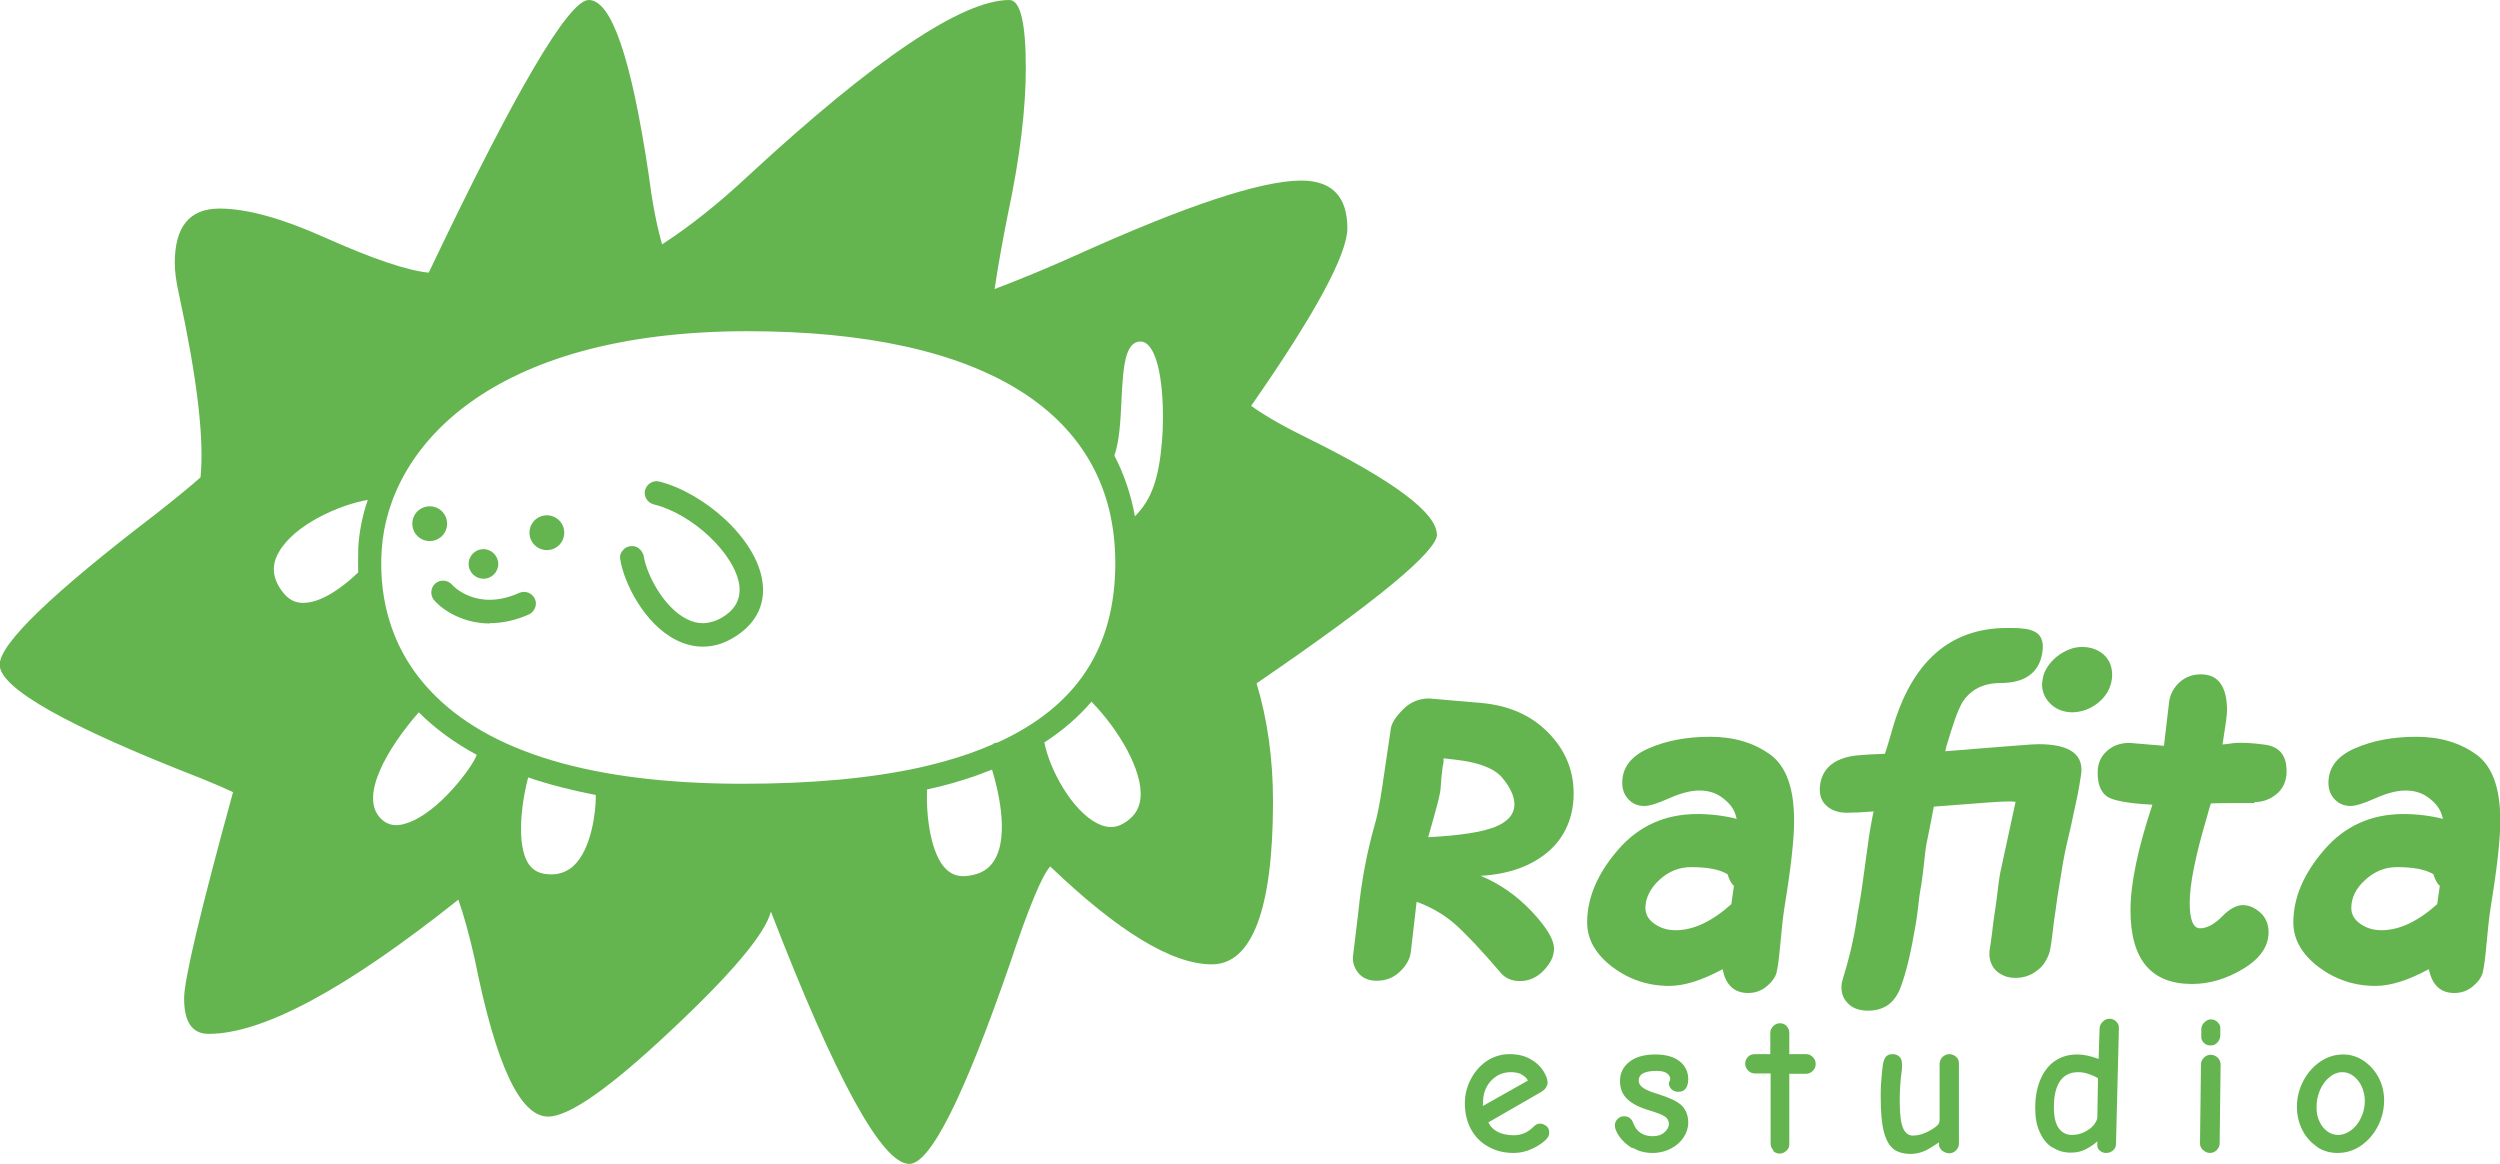 <?xml version="1.0" encoding="UTF-8"?>
<svg id="Capa_2" data-name="Capa 2" xmlns="http://www.w3.org/2000/svg" viewBox="0 0 77.67 36.17">
  <defs>
    <style>
      .cls-1 {
        fill: #64b54f;
        stroke-width: 0px;
      }
    </style>
  </defs>
  <g id="logo">
    <g>
      <g>
        <g>
          <path class="cls-1" d="M16.99,16.04c-.28,0-.5.22-.5.5s.22.5.5.5.5-.22.5-.5-.22-.5-.5-.5Z"/>
          <path class="cls-1" d="M16.15,18.46c-1.34.6-2.11-.23-2.14-.27-.12-.13-.32-.14-.46-.03-.13.12-.15.32-.03.46.26.3.87.7,1.7.7.36,0,.76-.08,1.2-.27.16-.07.24-.26.16-.43-.07-.16-.26-.24-.43-.16Z"/>
          <path class="cls-1" d="M13.85,16.27c0-.28-.22-.5-.5-.5s-.5.22-.5.5.22.5.5.5.5-.22.5-.5Z"/>
          <path class="cls-1" d="M15.02,17.94c.23,0,.41-.18.41-.41s-.18-.42-.41-.42-.42.18-.42.42.18.41.42.41Z"/>
          <path class="cls-1" d="M20.46,15c-.17-.04-.35.06-.39.24-.04.17.06.35.24.39,1.23.3,2.56,1.57,2.69,2.55.06.46-.14.81-.62,1.07-.35.19-.7.2-1.05.02-.75-.37-1.29-1.42-1.37-2-.03-.18-.19-.3-.37-.27-.18.03-.3.19-.27.37.1.71.73,1.99,1.73,2.48.26.13.53.19.79.19.29,0,.58-.08.86-.23.71-.39,1.04-1,.95-1.72-.18-1.37-1.83-2.76-3.18-3.1Z"/>
          <path class="cls-1" d="M44.64,16.61c0-.67-1.33-1.67-4-2.99-.7-.34-1.29-.67-1.77-1.01,2-2.87,2.99-4.71,2.99-5.52,0-.98-.48-1.48-1.43-1.48-1.24,0-3.57.77-7,2.32-.87.39-1.71.74-2.53,1.05.11-.73.25-1.52.42-2.36.37-1.74.55-3.25.55-4.51,0-1.4-.17-2.11-.51-2.11-1.46,0-4.16,1.81-8.09,5.44-.93.87-1.83,1.59-2.7,2.15-.17-.59-.31-1.32-.42-2.19-.54-3.6-1.15-5.4-1.86-5.4-.62,0-2.28,2.82-4.97,8.47-.65-.06-1.73-.42-3.25-1.1-1.32-.59-2.4-.89-3.25-.89-.93,0-1.39.56-1.39,1.69,0,.25.04.58.13.97.56,2.59.79,4.48.67,5.69-.28.25-.74.63-1.39,1.14-3.23,2.47-4.85,4.03-4.85,4.68,0,.73,2.09,1.91,6.28,3.54.42.17.74.31.97.42-1.01,3.68-1.52,5.82-1.52,6.41,0,.73.25,1.1.76,1.1,1.69,0,4.27-1.39,7.76-4.17.17.48.34,1.1.51,1.85.65,3.26,1.4,4.89,2.28,4.89.65,0,1.92-.89,3.82-2.68,1.9-1.78,2.93-3.01,3.1-3.69,2.02,5.23,3.46,7.84,4.3,7.84.65,0,1.69-2.07,3.12-6.2.59-1.77,1.01-2.78,1.26-3.04,2.11,2.02,3.78,3.04,5.02,3.04s1.9-1.69,1.9-5.06c0-1.32-.17-2.54-.51-3.67,3.74-2.56,5.61-4.1,5.61-4.64ZM11.18,17.02c-.01.22-.02.49,0,.78-.34.34-1.15,1-1.79.97-.26-.01-.48-.15-.66-.4-.3-.42-.33-.82-.09-1.24.49-.85,1.93-1.52,2.87-1.66-.18.52-.28,1.04-.31,1.55ZM14.85,23.46c-.08.32-1.19,1.85-2.22,2.17-.34.11-.61.05-.83-.16-.79-.79.45-2.54,1.21-3.4.52.52,1.13.97,1.85,1.36,0,.01,0,.02,0,.03ZM18.55,24.76c0,.42-.13,1.63-.71,2.16-.23.21-.5.3-.84.28-.28-.02-.47-.13-.61-.33-.47-.68-.18-2.23-.02-2.78.67.24,1.4.42,2.19.57-.01.03-.02.06-.02.1ZM30.93,26.75c-.18.29-.45.45-.84.5-.29.04-.53-.03-.72-.21-.56-.53-.63-1.88-.61-2.54.55-.12,1.07-.27,1.56-.44.18-.07.37-.13.54-.2.31.98.49,2.23.08,2.9ZM31.01,23.11s-.04,0-.06.02c-.03.01-.06.03-.09.05-.24.1-.48.2-.74.29-.46.16-.96.3-1.5.42-1.54.34-3.39.52-5.53.52-4.67,0-7.95-.98-9.75-2.92-1.4-1.5-1.59-3.23-1.51-4.41.21-3.15,3.33-6.82,11.41-6.82,7.4,0,11.47,2.57,11.47,7.25,0,2.63-1.22,4.49-3.7,5.62ZM35.48,24.84c-.04.35-.23.62-.56.8-.26.14-.53.14-.82,0-.84-.41-1.55-1.78-1.69-2.57.59-.38,1.1-.82,1.51-1.31.88.89,1.66,2.21,1.56,3.08ZM36.15,13.74c-.1,1.2-.34,1.86-.92,2.4-.12-.71-.34-1.36-.65-1.96.17-.45.2-1.05.23-1.68.05-1.16.13-1.92.64-1.92.11,0,.19.04.27.13.48.52.5,2.26.43,3.02Z"/>
        </g>
        <g>
          <path class="cls-1" d="M13.35,16.81c-.3,0-.54-.24-.54-.54s.24-.54.54-.54.54.24.54.54-.24.54-.54.54ZM13.35,15.82c-.25,0-.46.21-.46.46s.21.45.46.45.46-.2.46-.45-.2-.46-.46-.46Z"/>
          <path class="cls-1" d="M16.99,17.09c-.3,0-.54-.24-.54-.54s.24-.54.54-.54.54.24.54.54-.24.54-.54.54ZM16.99,16.09c-.25,0-.46.21-.46.46s.21.46.46.46.46-.21.46-.46-.21-.46-.46-.46Z"/>
          <path class="cls-1" d="M15.02,17.98c-.25,0-.46-.2-.46-.46s.21-.46.46-.46.46.21.46.46-.2.46-.46.46ZM15.02,17.16c-.21,0-.37.17-.37.37s.17.37.37.37.37-.17.37-.37-.17-.37-.37-.37Z"/>
          <path class="cls-1" d="M15.22,19.37c-.81,0-1.44-.39-1.73-.72-.13-.15-.12-.38.03-.52.15-.13.38-.12.52.03,0,.01.76.86,2.09.26.19-.08.4,0,.49.19.04.09.04.19,0,.28-.04.09-.1.16-.19.2-.4.18-.81.27-1.21.27ZM13.77,18.13c-.07,0-.13.02-.19.07-.11.1-.13.28-.03.4.28.32.88.69,1.67.69.39,0,.78-.09,1.18-.27.07-.03.12-.09.15-.16.03-.07.02-.15,0-.21-.06-.14-.23-.21-.37-.14-1.39.62-2.19-.27-2.19-.28-.05-.06-.13-.09-.21-.09Z"/>
          <path class="cls-1" d="M29.94,27.95c-.4,0-.77-.14-1.05-.41-.72-.69-.83-2.06-.83-2.85-1.45.27-3.12.4-4.98.4-1.39,0-2.68-.09-3.84-.26-.01.4-.11,1.86-.93,2.61-.33.31-.73.46-1.2.46-.05,0-.11,0-.16,0-.48-.04-.87-.25-1.13-.62-.74-1.07-.18-3.15-.11-3.38,0,0,0,0,0,0-.09-.04-.17-.08-.26-.11-.29.73-1.44,1.95-2.24,2.35-.31.16-.62.24-.92.24-.38,0-.72-.14-1-.42-1.3-1.31.55-3.64,1.2-4.37-.67-.84-1.11-1.82-1.3-2.91-.46.37-1.12.78-1.79.78-.03,0-.06,0-.09,0-.47-.03-.87-.26-1.18-.69-.46-.64-.51-1.32-.13-1.98.69-1.21,2.61-1.99,3.72-2.03.71-1.48,1.99-2.74,3.71-3.62,2.04-1.05,4.66-1.58,7.79-1.58,5.26,0,9,1.29,10.84,3.72.03-.26.04-.54.05-.81h0c.06-1.15.12-2.57,1.33-2.57.3,0,.57.12.78.35.81.88.63,3.28.61,3.55h0c-.14,1.59-.53,2.41-1.47,3.13.01.21.02.39.02.57,0,1.44-.35,2.69-1.03,3.73.49.49.95,1.1,1.27,1.67.41.74.6,1.44.53,2.02-.07.58-.39,1.04-.92,1.33-.45.25-.96.25-1.45,0-.94-.46-1.72-1.76-2-2.78-.1.05-.2.1-.29.15.28.88.64,2.48.01,3.49-.29.47-.74.75-1.35.82-.07,0-.15.01-.23.01ZM28.15,24.58v.05c0,.62.06,2.14.8,2.84.27.26.61.39.99.39.07,0,.15,0,.22-.01.58-.07,1.01-.33,1.28-.78.61-1,.24-2.6-.03-3.46v-.04s.02-.02.02-.02c.12-.06.24-.12.37-.19l.05-.03v.05c.27,1.01,1.05,2.32,1.98,2.78.47.23.95.23,1.38,0,.51-.28.81-.71.88-1.26.14-1.16-.81-2.66-1.8-3.64l-.03-.02.02-.03c.69-1.03,1.04-2.28,1.04-3.71,0-.18,0-.37-.02-.59v-.02s.02-.01.02-.01c.93-.7,1.32-1.51,1.46-3.08h0c.02-.27.2-2.63-.58-3.49-.19-.21-.44-.32-.71-.32-1.13,0-1.19,1.38-1.25,2.48h0c-.01.32-.03.65-.06.94v.11s-.08-.09-.08-.09c-1.8-2.47-5.54-3.78-10.84-3.78-5.71,0-9.87,1.89-11.43,5.18v.02s-.04,0-.04,0c-1.08.03-2.99.8-3.67,1.99-.36.63-.31,1.28.13,1.89.29.41.67.63,1.12.65.03,0,.06,0,.09,0,.67,0,1.35-.44,1.79-.81l.06-.05v.07c.19,1.12.63,2.12,1.32,2.97l.02.03-.02.03c-.61.68-2.49,3.01-1.23,4.28.26.26.57.39.94.39.28,0,.58-.08.88-.23.8-.41,1.96-1.64,2.21-2.35l.02-.04.04.02c.11.05.22.1.33.15l.04.02-.02.05s0,.01,0,.02c-.07.23-.62,2.27.1,3.31.24.35.61.55,1.06.58.05,0,.1,0,.15,0,.44,0,.82-.15,1.14-.44.83-.77.9-2.3.9-2.6v-.05s.05,0,.05,0c1.17.18,2.47.27,3.88.27,1.87,0,3.56-.14,5.01-.41h.05Z"/>
          <path class="cls-1" d="M9.42,18.82s-.03,0-.05,0c-.28-.01-.5-.15-.7-.42-.31-.43-.34-.85-.09-1.29.51-.9,2.01-1.55,2.9-1.68h.07s-.02.06-.02.06c-.17.51-.28,1.03-.31,1.54-.02.26-.02.52,0,.78v.02s-.01.01-.01.01c-.1.1-1.01.98-1.78.98ZM11.43,15.53c-.88.15-2.29.77-2.77,1.63-.23.4-.2.79.09,1.19.18.25.38.37.63.38h0s.03,0,.05,0c.71,0,1.55-.8,1.7-.95-.01-.25,0-.51,0-.77.03-.49.13-1,.3-1.49Z"/>
          <path class="cls-1" d="M12.32,25.73c-.21,0-.39-.08-.54-.23-.36-.36-.36-.94.01-1.72.36-.76.95-1.46,1.19-1.73l.03-.03.03.03c.51.52,1.13.97,1.84,1.35h.02v.04s0,.02,0,.03v.02c-.08.33-1.21,1.88-2.25,2.2-.12.04-.23.06-.33.06ZM13.01,22.13c-.97,1.11-1.86,2.62-1.18,3.3.21.21.46.26.79.15,1.01-.31,2.1-1.81,2.19-2.13,0,0,0,0,0,0-.69-.37-1.3-.82-1.8-1.32Z"/>
          <path class="cls-1" d="M17.12,27.25s-.07,0-.11,0c-.29-.02-.49-.13-.64-.34-.46-.66-.22-2.13-.02-2.82v-.04s.06.02.06.02c.65.23,1.39.42,2.18.57h.05s-.02.06-.02.06c-.01.03-.02.05-.02.08,0,.42-.13,1.65-.72,2.19-.21.2-.46.29-.76.29ZM16.41,24.15c-.16.58-.42,2.06.02,2.7.13.19.32.29.58.31.32.03.59-.06.81-.26.57-.53.69-1.72.69-2.13,0-.02,0-.04,0-.07-.76-.15-1.47-.33-2.11-.55Z"/>
          <path class="cls-1" d="M29.94,27.3c-.24,0-.44-.08-.6-.23-.65-.62-.63-2.25-.62-2.57v-.03s.03,0,.03,0c.53-.12,1.05-.26,1.55-.44.16-.06.35-.13.54-.2l.04-.02v.04c.16.47.61,2.08.08,2.93-.18.3-.47.47-.88.52-.05,0-.1.01-.15.01ZM28.8,24.53c-.03.86.12,2.02.6,2.48.18.17.4.24.68.2.38-.05.64-.2.81-.48.49-.79.09-2.3-.07-2.82-.17.07-.35.13-.5.19h0c-.49.17-1.01.32-1.53.43Z"/>
          <path class="cls-1" d="M34.52,25.78c-.14,0-.29-.04-.45-.11-.85-.42-1.57-1.8-1.71-2.6v-.03s.02-.02.02-.02c.59-.38,1.09-.81,1.5-1.3l.03-.04.03.03c.83.84,1.68,2.18,1.57,3.12h0c-.04.37-.23.64-.59.84-.13.07-.27.11-.41.11ZM32.45,23.08c.15.79.84,2.11,1.66,2.51.28.14.54.14.78,0,.32-.18.5-.43.54-.77h0c.1-.86-.68-2.16-1.52-3.02-.4.47-.9.9-1.47,1.27Z"/>
          <path class="cls-1" d="M23.09,24.44c-4.68,0-7.97-.99-9.78-2.93-1.41-1.51-1.61-3.25-1.52-4.45.22-3.16,3.34-6.86,11.45-6.86,7.42,0,11.51,2.59,11.51,7.29,0,2.67-1.22,4.52-3.72,5.65h-.02s-.03.01-.05.02c-.03,0-.05.02-.08.04-.24.11-.49.2-.75.29-.46.16-.97.3-1.5.42h0c-1.53.34-3.4.52-5.54.52ZM23.23,10.29c-8.05,0-11.16,3.65-11.37,6.78-.08,1.18.11,2.9,1.5,4.38,1.8,1.93,5.07,2.9,9.72,2.9,2.13,0,3.99-.17,5.52-.51h0c.53-.12,1.03-.26,1.49-.42.26-.09.51-.19.74-.29.02-.02.05-.04.09-.05.02,0,.04-.01.06-.01h.01c2.46-1.12,3.66-2.94,3.66-5.58,0-4.65-4.06-7.2-11.43-7.2Z"/>
          <path class="cls-1" d="M35.21,16.22v-.08c-.13-.69-.35-1.35-.66-1.95v-.02s0-.02,0-.02c.17-.45.2-1.06.23-1.66.05-1.18.13-1.96.68-1.96.13,0,.21.04.3.14.49.53.51,2.29.44,3.05-.11,1.23-.36,1.89-.93,2.43l-.06.05ZM34.63,14.17c.3.58.51,1.21.63,1.87.51-.51.74-1.15.84-2.32.07-.75.06-2.48-.42-2.99-.08-.08-.14-.11-.24-.12-.48,0-.55.74-.6,1.88-.03.6-.06,1.21-.22,1.67Z"/>
          <path class="cls-1" d="M21.83,20.09c-.27,0-.55-.07-.81-.2-1.01-.5-1.64-1.8-1.75-2.51-.02-.1,0-.19.07-.27.06-.08.14-.13.24-.14.09-.01.19,0,.27.07.08.06.13.15.15.24.09.57.62,1.6,1.35,1.96.34.17.67.16,1.02-.02.46-.25.65-.59.6-1.03-.13-.97-1.44-2.22-2.66-2.52-.19-.05-.32-.24-.27-.44.05-.19.25-.32.44-.27,1.36.34,3.03,1.75,3.21,3.13.1.74-.25,1.36-.97,1.76-.28.16-.58.24-.88.24ZM19.63,17.04s-.03,0-.04,0c-.07.01-.14.05-.18.11-.04.06-.06.13-.05.21.1.7.72,1.96,1.7,2.45.53.27,1.1.25,1.62-.04.69-.38,1.02-.98.93-1.68-.18-1.35-1.81-2.73-3.14-3.06-.15-.04-.3.06-.34.21-.04.15.06.3.21.34,1.24.31,2.59,1.59,2.72,2.59.06.48-.15.84-.64,1.11-.37.2-.72.21-1.09.02-.76-.38-1.31-1.44-1.4-2.03-.01-.08-.05-.14-.11-.19-.05-.04-.1-.05-.16-.05Z"/>
        </g>
      </g>
      <g>
        <path class="cls-1" d="M44.01,28.03l-.18,1.56c-.03.21-.14.41-.34.6-.2.19-.44.28-.72.28-.23,0-.41-.07-.54-.21-.13-.14-.2-.31-.2-.51l.17-1.41c.1-.98.27-1.87.5-2.68.08-.26.16-.66.24-1.19l.27-1.83c.02-.16.14-.36.37-.59.22-.23.5-.35.82-.35l1.63.14c.85.08,1.54.38,2.07.92.53.54.79,1.17.79,1.89s-.26,1.35-.78,1.8c-.52.45-1.22.71-2.11.76.6.25,1.13.62,1.59,1.11.46.49.69.87.69,1.15,0,.24-.11.46-.32.68-.21.22-.46.33-.74.33-.24,0-.44-.08-.59-.25-.63-.74-1.12-1.25-1.45-1.54-.33-.28-.72-.51-1.16-.67ZM44.85,23.57c0,.07,0,.15-.03.25-.03.24-.05.44-.06.63,0,.18-.14.7-.39,1.56.99-.05,1.68-.16,2.08-.32.4-.16.6-.4.6-.7,0-.25-.13-.53-.38-.83-.26-.3-.75-.48-1.47-.56l-.35-.04Z"/>
        <path class="cls-1" d="M53.96,25.45l-.04-.14c-.06-.19-.19-.36-.4-.52s-.45-.23-.72-.23-.58.08-.94.24c-.36.16-.61.24-.77.24-.21,0-.37-.07-.5-.21-.13-.14-.19-.31-.19-.51,0-.47.27-.83.82-1.07.55-.24,1.18-.36,1.91-.36s1.34.18,1.85.54.76,1.05.76,2.07c0,.57-.1,1.47-.3,2.69-.05.32-.09.7-.13,1.15-.04.45-.08.74-.12.89-.04.14-.15.29-.31.42-.17.14-.36.2-.57.2-.43,0-.7-.25-.79-.74-.63.34-1.18.52-1.66.52-.66,0-1.25-.2-1.77-.59-.52-.4-.78-.86-.78-1.38,0-.77.32-1.52.96-2.26.64-.74,1.46-1.11,2.46-1.11.42,0,.83.05,1.23.15ZM53.79,28.08l.08-.56c-.07-.05-.14-.17-.2-.36-.25-.15-.62-.22-1.13-.22-.37,0-.7.13-.99.4-.28.26-.43.56-.43.87,0,.19.09.36.28.49.18.13.4.2.66.2.55,0,1.13-.27,1.74-.82Z"/>
        <path class="cls-1" d="M60.44,23.34c.94-.08,1.65-.13,2.12-.17.47-.04.73-.05.77-.05.99,0,1.43.33,1.32.98-.03.2-.07.43-.12.68-.05.25-.12.53-.18.84-.07.31-.14.59-.19.83-.05.25-.09.47-.12.68-.02.13-.05.29-.08.49-.03.19-.07.42-.1.68-.04.26-.07.48-.09.68-.02.19-.05.36-.07.49-.02.13-.07.25-.13.36-.06.11-.14.21-.24.29s-.2.15-.32.19c-.12.05-.25.07-.39.07s-.26-.02-.37-.07c-.11-.05-.2-.11-.27-.19-.07-.08-.12-.18-.15-.29-.03-.11-.03-.23-.01-.36.02-.13.05-.29.07-.49.02-.19.05-.42.09-.68.04-.26.07-.48.09-.68s.05-.36.07-.49l.48-2.22c-.05,0-.1-.01-.14-.01h-.1c-.1,0-.35.01-.73.04-.38.03-.9.07-1.57.12-.06.34-.12.61-.16.82s-.07.34-.08.4c-.02.13-.04.3-.06.5-.02.2-.05.44-.09.71-.05.27-.08.51-.1.71-.02.2-.05.37-.07.5-.14.84-.29,1.49-.47,1.97-.09.24-.22.43-.39.55-.17.12-.38.18-.63.18-.13,0-.25-.02-.36-.06-.11-.04-.2-.1-.27-.18-.08-.08-.13-.17-.16-.27-.03-.11-.04-.22-.02-.34,0-.03.01-.06.02-.08s.01-.06.02-.08c.09-.29.17-.58.24-.87.07-.3.13-.6.18-.92.01-.09.04-.27.09-.54.05-.27.1-.63.16-1.08.05-.38.1-.72.14-1.02.05-.29.09-.54.14-.75-.37.03-.64.04-.83.04-.28,0-.5-.08-.66-.24-.16-.16-.21-.38-.17-.65.07-.43.34-.7.81-.83.1-.03.26-.06.45-.07.2-.02.45-.03.75-.04.01-.04.04-.12.08-.25.04-.12.09-.3.15-.51.6-2.1,1.79-3.15,3.57-3.15.19,0,.35,0,.49.02.13.01.24.04.31.07.25.1.35.32.29.68-.1.62-.54.94-1.29.94-.54,0-.94.2-1.2.61-.06.11-.14.28-.22.51-.08.23-.17.51-.27.85l-.04.18ZM64.38,22.13c-.15,0-.28-.03-.4-.08s-.22-.12-.31-.22c-.09-.09-.15-.2-.19-.32-.04-.12-.05-.26-.02-.4.02-.14.07-.27.15-.39s.18-.23.29-.32c.11-.09.24-.16.38-.22s.28-.08.42-.08.29.03.41.08.23.13.31.22c.08.09.14.2.17.32.03.12.04.25.02.39-.02.14-.07.28-.14.4-.07.12-.17.23-.28.32-.11.09-.24.17-.38.22s-.28.08-.43.08Z"/>
        <path class="cls-1" d="M70.05,24.95h-.55c-.32,0-.59,0-.81.01-.03.08-.05.15-.07.22-.02.07-.04.15-.06.22-.35,1.18-.53,2.06-.53,2.65,0,.53.11.79.32.79s.44-.12.68-.36c.23-.24.45-.36.65-.36.19,0,.37.08.54.23.17.15.26.36.26.61,0,.44-.26.82-.79,1.14-.53.32-1.06.47-1.59.47-1.27,0-1.91-.76-1.91-2.29,0-.83.23-1.92.68-3.28-.77-.04-1.25-.13-1.43-.27-.18-.14-.27-.38-.27-.72,0-.28.09-.5.28-.67.18-.17.42-.26.71-.26l1.07.09.16-1.36c.03-.24.14-.44.32-.61.19-.17.41-.25.67-.25.54,0,.81.38.81,1.13,0,.13-.05.48-.14,1.05.13-.01.24-.03.32-.04.26-.03.6-.01,1.03.05.43.07.64.34.64.82,0,.29-.1.53-.3.7-.2.17-.43.26-.71.26Z"/>
        <path class="cls-1" d="M75.9,25.45l-.04-.14c-.06-.19-.19-.36-.4-.52s-.45-.23-.72-.23-.58.08-.94.24c-.36.16-.61.24-.77.24-.2,0-.37-.07-.5-.21-.13-.14-.19-.31-.19-.51,0-.47.27-.83.82-1.07.55-.24,1.18-.36,1.91-.36s1.34.18,1.85.54.76,1.05.76,2.07c0,.57-.1,1.47-.3,2.69-.05.32-.09.7-.13,1.15-.04.45-.08.74-.12.89-.04.14-.15.29-.31.42-.17.14-.36.2-.57.2-.43,0-.69-.25-.79-.74-.63.34-1.18.52-1.66.52-.66,0-1.25-.2-1.77-.59-.52-.4-.78-.86-.78-1.38,0-.77.32-1.52.96-2.26.64-.74,1.46-1.11,2.46-1.11.42,0,.83.05,1.23.15ZM75.72,28.08l.08-.56c-.07-.05-.14-.17-.2-.36-.25-.15-.62-.22-1.13-.22-.37,0-.7.13-.99.4-.29.26-.43.56-.43.87,0,.19.09.36.28.49.18.13.4.2.66.2.55,0,1.13-.27,1.74-.82Z"/>
      </g>
      <g>
        <path class="cls-1" d="M46.25,35.63c-.23-.12-.41-.3-.54-.53-.13-.23-.2-.51-.2-.82,0-.26.06-.51.18-.74.12-.24.28-.42.49-.57.21-.14.45-.22.72-.22.25,0,.46.05.64.15s.31.22.4.36c.09.14.14.26.14.38,0,.05-.02.1-.05.15-.03.05-.08.09-.14.13l-1.65.95c.06.13.16.23.3.3s.31.1.49.1c.24,0,.44-.09.61-.26.07-.07.13-.1.2-.1.08,0,.15.03.21.08.06.05.08.12.08.2,0,.07-.02.13-.07.18-.11.13-.27.23-.46.32-.19.09-.38.13-.57.13-.29,0-.55-.06-.78-.19ZM47.26,33.37c-.09-.04-.2-.06-.32-.06-.23,0-.43.08-.59.24s-.25.36-.27.59c0,.06-.01.14-.01.22l1.4-.79c-.05-.09-.12-.15-.21-.19Z"/>
        <path class="cls-1" d="M50.71,35.67c-.17-.1-.31-.23-.4-.36s-.14-.25-.14-.34.03-.15.09-.21c.06-.06.12-.08.2-.08.07,0,.13.02.18.06.05.04.08.09.1.15.05.13.12.23.22.3.1.07.23.11.38.11.16,0,.28-.04.37-.12.09-.08.14-.17.14-.26s-.04-.17-.11-.22c-.08-.06-.23-.12-.46-.19-.34-.1-.58-.22-.73-.37-.15-.14-.22-.33-.22-.56,0-.24.1-.44.29-.59.19-.15.46-.23.81-.23.32,0,.57.07.75.21s.27.33.27.56c0,.13-.03.22-.08.29-.05.07-.13.1-.23.1-.09,0-.16-.03-.21-.08-.05-.05-.08-.11-.08-.17,0-.02,0-.05.02-.08.01-.03.02-.05.02-.07,0-.07-.04-.13-.11-.18-.07-.05-.18-.07-.33-.07-.18,0-.32.03-.41.08-.09.05-.13.13-.13.22s.05.17.14.23c.09.06.25.13.49.2.34.11.58.22.71.35.13.13.2.31.2.53,0,.16-.05.31-.14.45s-.22.26-.39.35c-.17.09-.36.14-.57.14-.24,0-.44-.05-.62-.16Z"/>
        <path class="cls-1" d="M55.1,35.74c-.06-.06-.09-.13-.09-.2v-2.19h-.49c-.08,0-.15-.03-.21-.09-.06-.06-.09-.13-.09-.21,0-.09.03-.16.09-.22.06-.06.13-.08.22-.08h.47v-.66c0-.08.03-.15.09-.21.06-.06.13-.09.21-.09s.16.03.21.09.08.13.08.21v.66h.52c.08,0,.15.03.21.09s.09.13.09.22c0,.08-.03.15-.09.21-.06.06-.13.09-.21.09h-.52v2.19c0,.08-.03.15-.09.2-.06.06-.13.09-.21.09s-.15-.03-.21-.09Z"/>
        <path class="cls-1" d="M58.83,35.7c-.13-.1-.23-.27-.3-.53s-.1-.62-.1-1.09c0-.16,0-.34.02-.53.01-.19.03-.35.05-.49.02-.1.05-.18.09-.23.05-.05.11-.08.2-.08s.15.02.21.07c.06.05.09.12.09.22v.17c-.05.35-.07.68-.07,1,0,.42.04.7.11.85.07.15.17.22.3.22.15,0,.3-.04.46-.12.16-.08.27-.16.33-.23.02-.02.04-.08.04-.15v-1.75c.01-.08.04-.15.1-.2.06-.05.13-.08.2-.08.08,0,.15.03.21.08.06.05.09.12.09.2v2.5c0,.08-.03.15-.09.21s-.13.09-.21.09c-.08,0-.15-.03-.22-.08-.06-.05-.1-.12-.1-.19v-.07c-.16.11-.3.2-.43.26-.13.06-.28.1-.44.1-.22,0-.4-.05-.53-.14Z"/>
        <path class="cls-1" d="M63.76,35.65c-.17-.11-.3-.27-.39-.48-.1-.21-.14-.46-.14-.75,0-.35.06-.65.17-.9.11-.25.26-.44.46-.57.2-.13.42-.19.68-.19.2,0,.42.05.66.14l.03-.95c0-.08.04-.15.1-.21.06-.06.13-.09.21-.09.08,0,.15.03.21.09.06.06.09.13.08.22l-.09,3.58c0,.08-.03.15-.09.2s-.13.08-.21.08-.14-.02-.2-.07c-.06-.05-.08-.1-.08-.18v-.11c-.11.1-.23.18-.37.25-.14.07-.29.1-.45.1-.21,0-.4-.05-.56-.16ZM64.76,35.17c.12-.06.22-.13.29-.22.07-.09.11-.17.11-.24l.02-1.21c-.07-.05-.17-.09-.28-.13s-.23-.06-.33-.06c-.25,0-.44.09-.57.28-.13.19-.19.46-.19.81,0,.3.05.51.15.65.1.14.24.21.41.21.14,0,.27-.03.39-.09Z"/>
        <path class="cls-1" d="M68.44,35.73c-.06-.06-.09-.13-.09-.21l.03-2.45c0-.08.03-.15.09-.21.06-.06.13-.09.21-.09s.16.03.22.09.09.13.09.21l-.03,2.45c0,.08-.03.15-.09.21s-.13.09-.21.09-.15-.03-.21-.09ZM68.47,32.4c-.06-.06-.09-.13-.08-.21v-.23c.01-.08.04-.15.1-.2.06-.06.12-.09.2-.09s.15.03.21.09c.06.06.09.13.08.2v.23c-.01.08-.04.15-.1.21s-.12.08-.21.08-.15-.03-.21-.09Z"/>
        <path class="cls-1" d="M71.99,35.63c-.19-.13-.35-.3-.46-.52-.11-.22-.17-.46-.17-.72,0-.29.07-.56.2-.81.13-.25.31-.45.53-.6.22-.15.46-.22.71-.22.23,0,.45.07.64.2.19.13.35.31.46.52s.17.45.17.7c0,.3-.07.57-.2.82-.13.25-.31.45-.53.6-.22.15-.46.22-.72.22-.23,0-.45-.06-.64-.19ZM73.04,35.12c.13-.1.24-.23.31-.39.08-.16.12-.34.12-.52,0-.16-.03-.3-.09-.44-.06-.14-.15-.25-.25-.33s-.22-.13-.35-.13c-.14,0-.28.05-.4.15-.13.1-.22.23-.3.4-.07.17-.11.34-.11.53s.03.34.1.47c.06.13.15.23.25.3s.21.1.32.1c.14,0,.28-.05.41-.15Z"/>
      </g>
    </g>
  </g>
</svg>